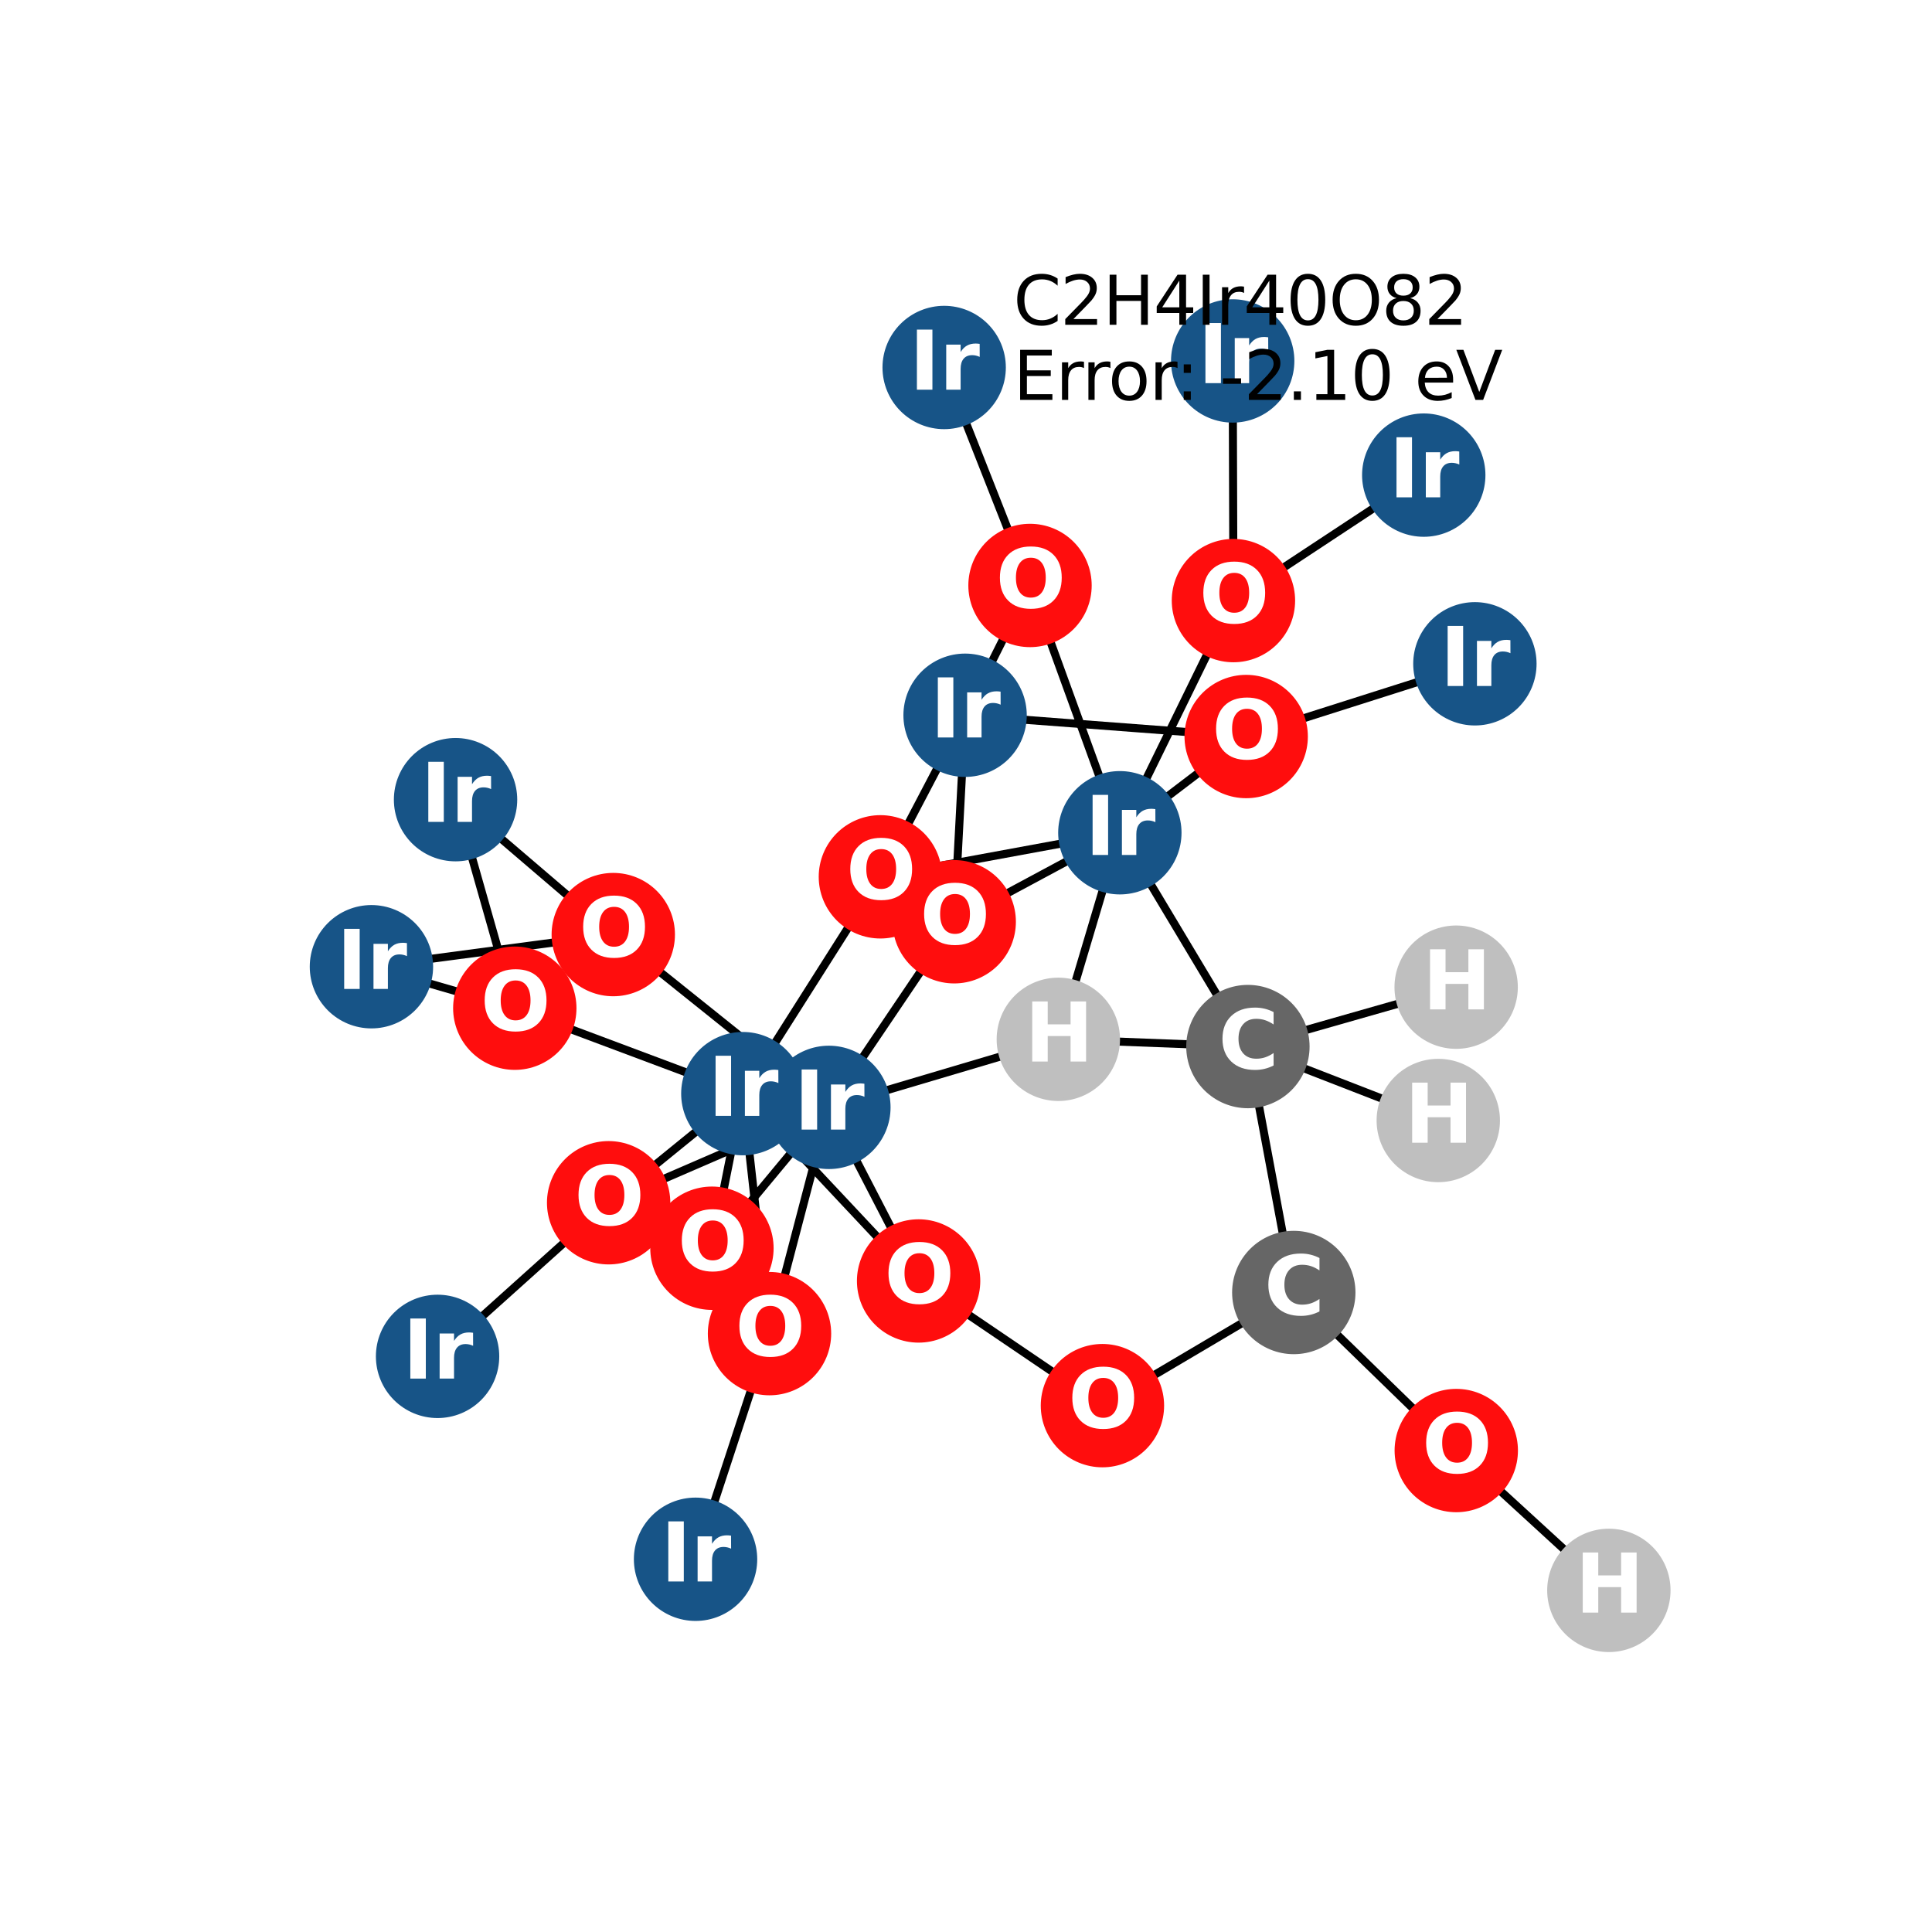 <?xml version="1.0" encoding="utf-8" standalone="no"?>
<!DOCTYPE svg PUBLIC "-//W3C//DTD SVG 1.1//EN"
  "http://www.w3.org/Graphics/SVG/1.1/DTD/svg11.dtd">
<svg xmlns:xlink="http://www.w3.org/1999/xlink" width="288pt" height="288pt" viewBox="0 0 288 288" xmlns="http://www.w3.org/2000/svg" version="1.1">
 <defs>
  <style type="text/css">*{stroke-linejoin: round; stroke-linecap: butt}</style>
 </defs>
 <g id="figure_1">
  <g id="patch_1">
   <path d="M 0 288 
L 288 288 
L 288 0 
L 0 0 
z
" style="fill: #ffffff"/>
  </g>
  <g id="axes_1">
   <g id="LineCollection_1">
    <path d="M 114.709 198.802 
L 103.685 232.437 
" clip-path="url(#pd59ae3a766)" style="fill: none; stroke: #000000; stroke-width: 1.2"/>
    <path d="M 114.709 198.802 
L 123.561 165.074 
" clip-path="url(#pd59ae3a766)" style="fill: none; stroke: #000000; stroke-width: 1.2"/>
    <path d="M 114.709 198.802 
L 110.733 163.027 
" clip-path="url(#pd59ae3a766)" style="fill: none; stroke: #000000; stroke-width: 1.2"/>
    <path d="M 143.864 106.622 
L 142.243 137.405 
" clip-path="url(#pd59ae3a766)" style="fill: none; stroke: #000000; stroke-width: 1.2"/>
    <path d="M 143.864 106.622 
L 185.767 109.793 
" clip-path="url(#pd59ae3a766)" style="fill: none; stroke: #000000; stroke-width: 1.2"/>
    <path d="M 143.864 106.622 
L 131.239 130.707 
" clip-path="url(#pd59ae3a766)" style="fill: none; stroke: #000000; stroke-width: 1.2"/>
    <path d="M 143.864 106.622 
L 153.543 87.274 
" clip-path="url(#pd59ae3a766)" style="fill: none; stroke: #000000; stroke-width: 1.2"/>
    <path d="M 106.127 186.071 
L 123.561 165.074 
" clip-path="url(#pd59ae3a766)" style="fill: none; stroke: #000000; stroke-width: 1.2"/>
    <path d="M 106.127 186.071 
L 110.733 163.027 
" clip-path="url(#pd59ae3a766)" style="fill: none; stroke: #000000; stroke-width: 1.2"/>
    <path d="M 183.755 53.804 
L 183.867 89.53 
" clip-path="url(#pd59ae3a766)" style="fill: none; stroke: #000000; stroke-width: 1.2"/>
    <path d="M 219.86 98.951 
L 185.767 109.793 
" clip-path="url(#pd59ae3a766)" style="fill: none; stroke: #000000; stroke-width: 1.2"/>
    <path d="M 67.909 119.206 
L 91.42 139.317 
" clip-path="url(#pd59ae3a766)" style="fill: none; stroke: #000000; stroke-width: 1.2"/>
    <path d="M 67.909 119.206 
L 76.739 150.292 
" clip-path="url(#pd59ae3a766)" style="fill: none; stroke: #000000; stroke-width: 1.2"/>
    <path d="M 91.42 139.317 
L 123.561 165.074 
" clip-path="url(#pd59ae3a766)" style="fill: none; stroke: #000000; stroke-width: 1.2"/>
    <path d="M 91.42 139.317 
L 55.369 144.109 
" clip-path="url(#pd59ae3a766)" style="fill: none; stroke: #000000; stroke-width: 1.2"/>
    <path d="M 123.561 165.074 
L 142.243 137.405 
" clip-path="url(#pd59ae3a766)" style="fill: none; stroke: #000000; stroke-width: 1.2"/>
    <path d="M 123.561 165.074 
L 90.728 179.292 
" clip-path="url(#pd59ae3a766)" style="fill: none; stroke: #000000; stroke-width: 1.2"/>
    <path d="M 123.561 165.074 
L 136.935 190.95 
" clip-path="url(#pd59ae3a766)" style="fill: none; stroke: #000000; stroke-width: 1.2"/>
    <path d="M 123.561 165.074 
L 157.763 154.93 
" clip-path="url(#pd59ae3a766)" style="fill: none; stroke: #000000; stroke-width: 1.2"/>
    <path d="M 166.934 124.137 
L 142.243 137.405 
" clip-path="url(#pd59ae3a766)" style="fill: none; stroke: #000000; stroke-width: 1.2"/>
    <path d="M 166.934 124.137 
L 185.767 109.793 
" clip-path="url(#pd59ae3a766)" style="fill: none; stroke: #000000; stroke-width: 1.2"/>
    <path d="M 166.934 124.137 
L 183.867 89.53 
" clip-path="url(#pd59ae3a766)" style="fill: none; stroke: #000000; stroke-width: 1.2"/>
    <path d="M 166.934 124.137 
L 131.239 130.707 
" clip-path="url(#pd59ae3a766)" style="fill: none; stroke: #000000; stroke-width: 1.2"/>
    <path d="M 166.934 124.137 
L 153.543 87.274 
" clip-path="url(#pd59ae3a766)" style="fill: none; stroke: #000000; stroke-width: 1.2"/>
    <path d="M 166.934 124.137 
L 186.024 156.009 
" clip-path="url(#pd59ae3a766)" style="fill: none; stroke: #000000; stroke-width: 1.2"/>
    <path d="M 166.934 124.137 
L 157.763 154.93 
" clip-path="url(#pd59ae3a766)" style="fill: none; stroke: #000000; stroke-width: 1.2"/>
    <path d="M 183.867 89.53 
L 212.237 70.825 
" clip-path="url(#pd59ae3a766)" style="fill: none; stroke: #000000; stroke-width: 1.2"/>
    <path d="M 140.745 54.781 
L 153.543 87.274 
" clip-path="url(#pd59ae3a766)" style="fill: none; stroke: #000000; stroke-width: 1.2"/>
    <path d="M 131.239 130.707 
L 110.733 163.027 
" clip-path="url(#pd59ae3a766)" style="fill: none; stroke: #000000; stroke-width: 1.2"/>
    <path d="M 65.228 202.193 
L 90.728 179.292 
" clip-path="url(#pd59ae3a766)" style="fill: none; stroke: #000000; stroke-width: 1.2"/>
    <path d="M 55.369 144.109 
L 76.739 150.292 
" clip-path="url(#pd59ae3a766)" style="fill: none; stroke: #000000; stroke-width: 1.2"/>
    <path d="M 110.733 163.027 
L 90.728 179.292 
" clip-path="url(#pd59ae3a766)" style="fill: none; stroke: #000000; stroke-width: 1.2"/>
    <path d="M 110.733 163.027 
L 136.935 190.95 
" clip-path="url(#pd59ae3a766)" style="fill: none; stroke: #000000; stroke-width: 1.2"/>
    <path d="M 110.733 163.027 
L 76.739 150.292 
" clip-path="url(#pd59ae3a766)" style="fill: none; stroke: #000000; stroke-width: 1.2"/>
    <path d="M 136.935 190.95 
L 164.338 209.537 
" clip-path="url(#pd59ae3a766)" style="fill: none; stroke: #000000; stroke-width: 1.2"/>
    <path d="M 192.863 192.672 
L 164.338 209.537 
" clip-path="url(#pd59ae3a766)" style="fill: none; stroke: #000000; stroke-width: 1.2"/>
    <path d="M 192.863 192.672 
L 217.084 216.23 
" clip-path="url(#pd59ae3a766)" style="fill: none; stroke: #000000; stroke-width: 1.2"/>
    <path d="M 192.863 192.672 
L 186.024 156.009 
" clip-path="url(#pd59ae3a766)" style="fill: none; stroke: #000000; stroke-width: 1.2"/>
    <path d="M 217.084 216.23 
L 239.831 237.076 
" clip-path="url(#pd59ae3a766)" style="fill: none; stroke: #000000; stroke-width: 1.2"/>
    <path d="M 186.024 156.009 
L 157.763 154.93 
" clip-path="url(#pd59ae3a766)" style="fill: none; stroke: #000000; stroke-width: 1.2"/>
    <path d="M 186.024 156.009 
L 214.402 167.031 
" clip-path="url(#pd59ae3a766)" style="fill: none; stroke: #000000; stroke-width: 1.2"/>
    <path d="M 186.024 156.009 
L 217.066 147.156 
" clip-path="url(#pd59ae3a766)" style="fill: none; stroke: #000000; stroke-width: 1.2"/>
   </g>
   <g id="PathCollection_1">
    <defs>
     <path id="C0_0_5b8090a8d2" d="M 0 8.944 
C 2.372 8.944 4.647 8.002 6.325 6.325 
C 8.002 4.647 8.944 2.372 8.944 -0 
C 8.944 -2.372 8.002 -4.647 6.325 -6.325 
C 4.647 -8.002 2.372 -8.944 0 -8.944 
C -2.372 -8.944 -4.647 -8.002 -6.325 -6.325 
C -8.002 -4.647 -8.944 -2.372 -8.944 0 
C -8.944 2.372 -8.002 4.647 -6.325 6.325 
C -4.647 8.002 -2.372 8.944 0 8.944 
z
"/>
    </defs>
    <g clip-path="url(#pd59ae3a766)">
     <use xlink:href="#C0_0_5b8090a8d2" x="114.709" y="198.802" style="fill: #ff0d0d; stroke: #ff0d0d; stroke-width: 0.5"/>
    </g>
    <g clip-path="url(#pd59ae3a766)">
     <use xlink:href="#C0_0_5b8090a8d2" x="143.864" y="106.622" style="fill: #175487; stroke: #175487; stroke-width: 0.5"/>
    </g>
    <g clip-path="url(#pd59ae3a766)">
     <use xlink:href="#C0_0_5b8090a8d2" x="106.127" y="186.071" style="fill: #ff0d0d; stroke: #ff0d0d; stroke-width: 0.5"/>
    </g>
    <g clip-path="url(#pd59ae3a766)">
     <use xlink:href="#C0_0_5b8090a8d2" x="183.755" y="53.804" style="fill: #175487; stroke: #175487; stroke-width: 0.5"/>
    </g>
    <g clip-path="url(#pd59ae3a766)">
     <use xlink:href="#C0_0_5b8090a8d2" x="219.86" y="98.951" style="fill: #175487; stroke: #175487; stroke-width: 0.5"/>
    </g>
    <g clip-path="url(#pd59ae3a766)">
     <use xlink:href="#C0_0_5b8090a8d2" x="103.685" y="232.437" style="fill: #175487; stroke: #175487; stroke-width: 0.5"/>
    </g>
    <g clip-path="url(#pd59ae3a766)">
     <use xlink:href="#C0_0_5b8090a8d2" x="67.909" y="119.206" style="fill: #175487; stroke: #175487; stroke-width: 0.5"/>
    </g>
    <g clip-path="url(#pd59ae3a766)">
     <use xlink:href="#C0_0_5b8090a8d2" x="91.42" y="139.317" style="fill: #ff0d0d; stroke: #ff0d0d; stroke-width: 0.5"/>
    </g>
    <g clip-path="url(#pd59ae3a766)">
     <use xlink:href="#C0_0_5b8090a8d2" x="123.561" y="165.074" style="fill: #175487; stroke: #175487; stroke-width: 0.5"/>
    </g>
    <g clip-path="url(#pd59ae3a766)">
     <use xlink:href="#C0_0_5b8090a8d2" x="166.934" y="124.137" style="fill: #175487; stroke: #175487; stroke-width: 0.5"/>
    </g>
    <g clip-path="url(#pd59ae3a766)">
     <use xlink:href="#C0_0_5b8090a8d2" x="183.867" y="89.53" style="fill: #ff0d0d; stroke: #ff0d0d; stroke-width: 0.5"/>
    </g>
    <g clip-path="url(#pd59ae3a766)">
     <use xlink:href="#C0_0_5b8090a8d2" x="212.237" y="70.825" style="fill: #175487; stroke: #175487; stroke-width: 0.5"/>
    </g>
    <g clip-path="url(#pd59ae3a766)">
     <use xlink:href="#C0_0_5b8090a8d2" x="140.745" y="54.781" style="fill: #175487; stroke: #175487; stroke-width: 0.5"/>
    </g>
    <g clip-path="url(#pd59ae3a766)">
     <use xlink:href="#C0_0_5b8090a8d2" x="131.239" y="130.707" style="fill: #ff0d0d; stroke: #ff0d0d; stroke-width: 0.5"/>
    </g>
    <g clip-path="url(#pd59ae3a766)">
     <use xlink:href="#C0_0_5b8090a8d2" x="65.228" y="202.193" style="fill: #175487; stroke: #175487; stroke-width: 0.5"/>
    </g>
    <g clip-path="url(#pd59ae3a766)">
     <use xlink:href="#C0_0_5b8090a8d2" x="55.369" y="144.109" style="fill: #175487; stroke: #175487; stroke-width: 0.5"/>
    </g>
    <g clip-path="url(#pd59ae3a766)">
     <use xlink:href="#C0_0_5b8090a8d2" x="153.543" y="87.274" style="fill: #ff0d0d; stroke: #ff0d0d; stroke-width: 0.5"/>
    </g>
    <g clip-path="url(#pd59ae3a766)">
     <use xlink:href="#C0_0_5b8090a8d2" x="110.733" y="163.027" style="fill: #175487; stroke: #175487; stroke-width: 0.5"/>
    </g>
    <g clip-path="url(#pd59ae3a766)">
     <use xlink:href="#C0_0_5b8090a8d2" x="90.728" y="179.292" style="fill: #ff0d0d; stroke: #ff0d0d; stroke-width: 0.5"/>
    </g>
    <g clip-path="url(#pd59ae3a766)">
     <use xlink:href="#C0_0_5b8090a8d2" x="185.767" y="109.793" style="fill: #ff0d0d; stroke: #ff0d0d; stroke-width: 0.5"/>
    </g>
    <g clip-path="url(#pd59ae3a766)">
     <use xlink:href="#C0_0_5b8090a8d2" x="136.935" y="190.95" style="fill: #ff0d0d; stroke: #ff0d0d; stroke-width: 0.5"/>
    </g>
    <g clip-path="url(#pd59ae3a766)">
     <use xlink:href="#C0_0_5b8090a8d2" x="142.243" y="137.405" style="fill: #ff0d0d; stroke: #ff0d0d; stroke-width: 0.5"/>
    </g>
    <g clip-path="url(#pd59ae3a766)">
     <use xlink:href="#C0_0_5b8090a8d2" x="76.739" y="150.292" style="fill: #ff0d0d; stroke: #ff0d0d; stroke-width: 0.5"/>
    </g>
    <g clip-path="url(#pd59ae3a766)">
     <use xlink:href="#C0_0_5b8090a8d2" x="192.863" y="192.672" style="fill: #666666; stroke: #666666; stroke-width: 0.5"/>
    </g>
    <g clip-path="url(#pd59ae3a766)">
     <use xlink:href="#C0_0_5b8090a8d2" x="164.338" y="209.537" style="fill: #ff0d0d; stroke: #ff0d0d; stroke-width: 0.5"/>
    </g>
    <g clip-path="url(#pd59ae3a766)">
     <use xlink:href="#C0_0_5b8090a8d2" x="217.084" y="216.23" style="fill: #ff0d0d; stroke: #ff0d0d; stroke-width: 0.5"/>
    </g>
    <g clip-path="url(#pd59ae3a766)">
     <use xlink:href="#C0_0_5b8090a8d2" x="239.831" y="237.076" style="fill: #bfbfbf; stroke: #bfbfbf; stroke-width: 0.5"/>
    </g>
    <g clip-path="url(#pd59ae3a766)">
     <use xlink:href="#C0_0_5b8090a8d2" x="186.024" y="156.009" style="fill: #666666; stroke: #666666; stroke-width: 0.5"/>
    </g>
    <g clip-path="url(#pd59ae3a766)">
     <use xlink:href="#C0_0_5b8090a8d2" x="157.763" y="154.93" style="fill: #bfbfbf; stroke: #bfbfbf; stroke-width: 0.5"/>
    </g>
    <g clip-path="url(#pd59ae3a766)">
     <use xlink:href="#C0_0_5b8090a8d2" x="214.402" y="167.031" style="fill: #bfbfbf; stroke: #bfbfbf; stroke-width: 0.5"/>
    </g>
    <g clip-path="url(#pd59ae3a766)">
     <use xlink:href="#C0_0_5b8090a8d2" x="217.066" y="147.156" style="fill: #bfbfbf; stroke: #bfbfbf; stroke-width: 0.5"/>
    </g>
   </g>
   <g id="text_1">
    <g clip-path="url(#pd59ae3a766)">
     <!-- O -->
     <g style="fill: #ffffff" transform="translate(109.608 202.113) scale(0.12 -0.12)">
      <defs>
       <path id="DejaVuSans-Bold-4f" d="M 2719 3878 
Q 2169 3878 1866 3472 
Q 1563 3066 1563 2328 
Q 1563 1594 1866 1187 
Q 2169 781 2719 781 
Q 3272 781 3575 1187 
Q 3878 1594 3878 2328 
Q 3878 3066 3575 3472 
Q 3272 3878 2719 3878 
z
M 2719 4750 
Q 3844 4750 4481 4106 
Q 5119 3463 5119 2328 
Q 5119 1197 4481 553 
Q 3844 -91 2719 -91 
Q 1597 -91 958 553 
Q 319 1197 319 2328 
Q 319 3463 958 4106 
Q 1597 4750 2719 4750 
z
" transform="scale(0.016)"/>
      </defs>
      <use xlink:href="#DejaVuSans-Bold-4f"/>
     </g>
    </g>
   </g>
   <g id="text_2">
    <g clip-path="url(#pd59ae3a766)">
     <!-- Ir -->
     <g style="fill: #ffffff" transform="translate(138.673 109.934) scale(0.12 -0.12)">
      <defs>
       <path id="DejaVuSans-Bold-49" d="M 588 4666 
L 1791 4666 
L 1791 0 
L 588 0 
L 588 4666 
z
" transform="scale(0.016)"/>
       <path id="DejaVuSans-Bold-72" d="M 3138 2547 
Q 2991 2616 2845 2648 
Q 2700 2681 2553 2681 
Q 2122 2681 1889 2404 
Q 1656 2128 1656 1613 
L 1656 0 
L 538 0 
L 538 3500 
L 1656 3500 
L 1656 2925 
Q 1872 3269 2151 3426 
Q 2431 3584 2822 3584 
Q 2878 3584 2943 3579 
Q 3009 3575 3134 3559 
L 3138 2547 
z
" transform="scale(0.016)"/>
      </defs>
      <use xlink:href="#DejaVuSans-Bold-49"/>
      <use xlink:href="#DejaVuSans-Bold-72" transform="translate(37.207 0)"/>
     </g>
    </g>
   </g>
   <g id="text_3">
    <g clip-path="url(#pd59ae3a766)">
     <!-- O -->
     <g style="fill: #ffffff" transform="translate(101.026 189.382) scale(0.12 -0.12)">
      <use xlink:href="#DejaVuSans-Bold-4f"/>
     </g>
    </g>
   </g>
   <g id="text_4">
    <g clip-path="url(#pd59ae3a766)">
     <!-- Ir -->
     <g style="fill: #ffffff" transform="translate(178.564 57.115) scale(0.12 -0.12)">
      <use xlink:href="#DejaVuSans-Bold-49"/>
      <use xlink:href="#DejaVuSans-Bold-72" transform="translate(37.207 0)"/>
     </g>
    </g>
   </g>
   <g id="text_5">
    <g clip-path="url(#pd59ae3a766)">
     <!-- Ir -->
     <g style="fill: #ffffff" transform="translate(214.669 102.262) scale(0.12 -0.12)">
      <use xlink:href="#DejaVuSans-Bold-49"/>
      <use xlink:href="#DejaVuSans-Bold-72" transform="translate(37.207 0)"/>
     </g>
    </g>
   </g>
   <g id="text_6">
    <g clip-path="url(#pd59ae3a766)">
     <!-- Ir -->
     <g style="fill: #ffffff" transform="translate(98.494 235.748) scale(0.12 -0.12)">
      <use xlink:href="#DejaVuSans-Bold-49"/>
      <use xlink:href="#DejaVuSans-Bold-72" transform="translate(37.207 0)"/>
     </g>
    </g>
   </g>
   <g id="text_7">
    <g clip-path="url(#pd59ae3a766)">
     <!-- Ir -->
     <g style="fill: #ffffff" transform="translate(62.718 122.518) scale(0.12 -0.12)">
      <use xlink:href="#DejaVuSans-Bold-49"/>
      <use xlink:href="#DejaVuSans-Bold-72" transform="translate(37.207 0)"/>
     </g>
    </g>
   </g>
   <g id="text_8">
    <g clip-path="url(#pd59ae3a766)">
     <!-- O -->
     <g style="fill: #ffffff" transform="translate(86.319 142.628) scale(0.12 -0.12)">
      <use xlink:href="#DejaVuSans-Bold-4f"/>
     </g>
    </g>
   </g>
   <g id="text_9">
    <g clip-path="url(#pd59ae3a766)">
     <!-- Ir -->
     <g style="fill: #ffffff" transform="translate(118.37 168.385) scale(0.12 -0.12)">
      <use xlink:href="#DejaVuSans-Bold-49"/>
      <use xlink:href="#DejaVuSans-Bold-72" transform="translate(37.207 0)"/>
     </g>
    </g>
   </g>
   <g id="text_10">
    <g clip-path="url(#pd59ae3a766)">
     <!-- Ir -->
     <g style="fill: #ffffff" transform="translate(161.744 127.448) scale(0.12 -0.12)">
      <use xlink:href="#DejaVuSans-Bold-49"/>
      <use xlink:href="#DejaVuSans-Bold-72" transform="translate(37.207 0)"/>
     </g>
    </g>
   </g>
   <g id="text_11">
    <g clip-path="url(#pd59ae3a766)">
     <!-- O -->
     <g style="fill: #ffffff" transform="translate(178.766 92.841) scale(0.12 -0.12)">
      <use xlink:href="#DejaVuSans-Bold-4f"/>
     </g>
    </g>
   </g>
   <g id="text_12">
    <g clip-path="url(#pd59ae3a766)">
     <!-- Ir -->
     <g style="fill: #ffffff" transform="translate(207.046 74.137) scale(0.12 -0.12)">
      <use xlink:href="#DejaVuSans-Bold-49"/>
      <use xlink:href="#DejaVuSans-Bold-72" transform="translate(37.207 0)"/>
     </g>
    </g>
   </g>
   <g id="text_13">
    <g clip-path="url(#pd59ae3a766)">
     <!-- Ir -->
     <g style="fill: #ffffff" transform="translate(135.554 58.092) scale(0.12 -0.12)">
      <use xlink:href="#DejaVuSans-Bold-49"/>
      <use xlink:href="#DejaVuSans-Bold-72" transform="translate(37.207 0)"/>
     </g>
    </g>
   </g>
   <g id="text_14">
    <g clip-path="url(#pd59ae3a766)">
     <!-- O -->
     <g style="fill: #ffffff" transform="translate(126.138 134.018) scale(0.12 -0.12)">
      <use xlink:href="#DejaVuSans-Bold-4f"/>
     </g>
    </g>
   </g>
   <g id="text_15">
    <g clip-path="url(#pd59ae3a766)">
     <!-- Ir -->
     <g style="fill: #ffffff" transform="translate(60.037 205.505) scale(0.12 -0.12)">
      <use xlink:href="#DejaVuSans-Bold-49"/>
      <use xlink:href="#DejaVuSans-Bold-72" transform="translate(37.207 0)"/>
     </g>
    </g>
   </g>
   <g id="text_16">
    <g clip-path="url(#pd59ae3a766)">
     <!-- Ir -->
     <g style="fill: #ffffff" transform="translate(50.178 147.42) scale(0.12 -0.12)">
      <use xlink:href="#DejaVuSans-Bold-49"/>
      <use xlink:href="#DejaVuSans-Bold-72" transform="translate(37.207 0)"/>
     </g>
    </g>
   </g>
   <g id="text_17">
    <g clip-path="url(#pd59ae3a766)">
     <!-- O -->
     <g style="fill: #ffffff" transform="translate(148.442 90.586) scale(0.12 -0.12)">
      <use xlink:href="#DejaVuSans-Bold-4f"/>
     </g>
    </g>
   </g>
   <g id="text_18">
    <g clip-path="url(#pd59ae3a766)">
     <!-- Ir -->
     <g style="fill: #ffffff" transform="translate(105.542 166.338) scale(0.12 -0.12)">
      <use xlink:href="#DejaVuSans-Bold-49"/>
      <use xlink:href="#DejaVuSans-Bold-72" transform="translate(37.207 0)"/>
     </g>
    </g>
   </g>
   <g id="text_19">
    <g clip-path="url(#pd59ae3a766)">
     <!-- O -->
     <g style="fill: #ffffff" transform="translate(85.627 182.603) scale(0.12 -0.12)">
      <use xlink:href="#DejaVuSans-Bold-4f"/>
     </g>
    </g>
   </g>
   <g id="text_20">
    <g clip-path="url(#pd59ae3a766)">
     <!-- O -->
     <g style="fill: #ffffff" transform="translate(180.666 113.104) scale(0.12 -0.12)">
      <use xlink:href="#DejaVuSans-Bold-4f"/>
     </g>
    </g>
   </g>
   <g id="text_21">
    <g clip-path="url(#pd59ae3a766)">
     <!-- O -->
     <g style="fill: #ffffff" transform="translate(131.834 194.261) scale(0.12 -0.12)">
      <use xlink:href="#DejaVuSans-Bold-4f"/>
     </g>
    </g>
   </g>
   <g id="text_22">
    <g clip-path="url(#pd59ae3a766)">
     <!-- O -->
     <g style="fill: #ffffff" transform="translate(137.142 140.716) scale(0.12 -0.12)">
      <use xlink:href="#DejaVuSans-Bold-4f"/>
     </g>
    </g>
   </g>
   <g id="text_23">
    <g clip-path="url(#pd59ae3a766)">
     <!-- O -->
     <g style="fill: #ffffff" transform="translate(71.638 153.603) scale(0.12 -0.12)">
      <use xlink:href="#DejaVuSans-Bold-4f"/>
     </g>
    </g>
   </g>
   <g id="text_24">
    <g clip-path="url(#pd59ae3a766)">
     <!-- C -->
     <g style="fill: #ffffff" transform="translate(188.459 195.983) scale(0.12 -0.12)">
      <defs>
       <path id="DejaVuSans-Bold-43" d="M 4288 256 
Q 3956 84 3597 -3 
Q 3238 -91 2847 -91 
Q 1681 -91 1000 561 
Q 319 1213 319 2328 
Q 319 3447 1000 4098 
Q 1681 4750 2847 4750 
Q 3238 4750 3597 4662 
Q 3956 4575 4288 4403 
L 4288 3438 
Q 3953 3666 3628 3772 
Q 3303 3878 2944 3878 
Q 2300 3878 1931 3465 
Q 1563 3053 1563 2328 
Q 1563 1606 1931 1193 
Q 2300 781 2944 781 
Q 3303 781 3628 887 
Q 3953 994 4288 1222 
L 4288 256 
z
" transform="scale(0.016)"/>
      </defs>
      <use xlink:href="#DejaVuSans-Bold-43"/>
     </g>
    </g>
   </g>
   <g id="text_25">
    <g clip-path="url(#pd59ae3a766)">
     <!-- O -->
     <g style="fill: #ffffff" transform="translate(159.237 212.848) scale(0.12 -0.12)">
      <use xlink:href="#DejaVuSans-Bold-4f"/>
     </g>
    </g>
   </g>
   <g id="text_26">
    <g clip-path="url(#pd59ae3a766)">
     <!-- O -->
     <g style="fill: #ffffff" transform="translate(211.983 219.541) scale(0.12 -0.12)">
      <use xlink:href="#DejaVuSans-Bold-4f"/>
     </g>
    </g>
   </g>
   <g id="text_27">
    <g clip-path="url(#pd59ae3a766)">
     <!-- H -->
     <g style="fill: #ffffff" transform="translate(234.81 240.388) scale(0.12 -0.12)">
      <defs>
       <path id="DejaVuSans-Bold-48" d="M 588 4666 
L 1791 4666 
L 1791 2888 
L 3566 2888 
L 3566 4666 
L 4769 4666 
L 4769 0 
L 3566 0 
L 3566 1978 
L 1791 1978 
L 1791 0 
L 588 0 
L 588 4666 
z
" transform="scale(0.016)"/>
      </defs>
      <use xlink:href="#DejaVuSans-Bold-48"/>
     </g>
    </g>
   </g>
   <g id="text_28">
    <g clip-path="url(#pd59ae3a766)">
     <!-- C -->
     <g style="fill: #ffffff" transform="translate(181.62 159.32) scale(0.12 -0.12)">
      <use xlink:href="#DejaVuSans-Bold-43"/>
     </g>
    </g>
   </g>
   <g id="text_29">
    <g clip-path="url(#pd59ae3a766)">
     <!-- H -->
     <g style="fill: #ffffff" transform="translate(152.742 158.242) scale(0.12 -0.12)">
      <use xlink:href="#DejaVuSans-Bold-48"/>
     </g>
    </g>
   </g>
   <g id="text_30">
    <g clip-path="url(#pd59ae3a766)">
     <!-- H -->
     <g style="fill: #ffffff" transform="translate(209.38 170.342) scale(0.12 -0.12)">
      <use xlink:href="#DejaVuSans-Bold-48"/>
     </g>
    </g>
   </g>
   <g id="text_31">
    <g clip-path="url(#pd59ae3a766)">
     <!-- H -->
     <g style="fill: #ffffff" transform="translate(212.045 150.467) scale(0.12 -0.12)">
      <use xlink:href="#DejaVuSans-Bold-48"/>
     </g>
    </g>
   </g>
   <g id="text_32">
    <!-- C2H4Ir40O82 -->
    <g transform="translate(151.064 48.415) scale(0.1 -0.1)">
     <defs>
      <path id="DejaVuSans-43" d="M 4122 4306 
L 4122 3641 
Q 3803 3938 3442 4084 
Q 3081 4231 2675 4231 
Q 1875 4231 1450 3742 
Q 1025 3253 1025 2328 
Q 1025 1406 1450 917 
Q 1875 428 2675 428 
Q 3081 428 3442 575 
Q 3803 722 4122 1019 
L 4122 359 
Q 3791 134 3420 21 
Q 3050 -91 2638 -91 
Q 1578 -91 968 557 
Q 359 1206 359 2328 
Q 359 3453 968 4101 
Q 1578 4750 2638 4750 
Q 3056 4750 3426 4639 
Q 3797 4528 4122 4306 
z
" transform="scale(0.016)"/>
      <path id="DejaVuSans-32" d="M 1228 531 
L 3431 531 
L 3431 0 
L 469 0 
L 469 531 
Q 828 903 1448 1529 
Q 2069 2156 2228 2338 
Q 2531 2678 2651 2914 
Q 2772 3150 2772 3378 
Q 2772 3750 2511 3984 
Q 2250 4219 1831 4219 
Q 1534 4219 1204 4116 
Q 875 4013 500 3803 
L 500 4441 
Q 881 4594 1212 4672 
Q 1544 4750 1819 4750 
Q 2544 4750 2975 4387 
Q 3406 4025 3406 3419 
Q 3406 3131 3298 2873 
Q 3191 2616 2906 2266 
Q 2828 2175 2409 1742 
Q 1991 1309 1228 531 
z
" transform="scale(0.016)"/>
      <path id="DejaVuSans-48" d="M 628 4666 
L 1259 4666 
L 1259 2753 
L 3553 2753 
L 3553 4666 
L 4184 4666 
L 4184 0 
L 3553 0 
L 3553 2222 
L 1259 2222 
L 1259 0 
L 628 0 
L 628 4666 
z
" transform="scale(0.016)"/>
      <path id="DejaVuSans-34" d="M 2419 4116 
L 825 1625 
L 2419 1625 
L 2419 4116 
z
M 2253 4666 
L 3047 4666 
L 3047 1625 
L 3713 1625 
L 3713 1100 
L 3047 1100 
L 3047 0 
L 2419 0 
L 2419 1100 
L 313 1100 
L 313 1709 
L 2253 4666 
z
" transform="scale(0.016)"/>
      <path id="DejaVuSans-49" d="M 628 4666 
L 1259 4666 
L 1259 0 
L 628 0 
L 628 4666 
z
" transform="scale(0.016)"/>
      <path id="DejaVuSans-72" d="M 2631 2963 
Q 2534 3019 2420 3045 
Q 2306 3072 2169 3072 
Q 1681 3072 1420 2755 
Q 1159 2438 1159 1844 
L 1159 0 
L 581 0 
L 581 3500 
L 1159 3500 
L 1159 2956 
Q 1341 3275 1631 3429 
Q 1922 3584 2338 3584 
Q 2397 3584 2469 3576 
Q 2541 3569 2628 3553 
L 2631 2963 
z
" transform="scale(0.016)"/>
      <path id="DejaVuSans-30" d="M 2034 4250 
Q 1547 4250 1301 3770 
Q 1056 3291 1056 2328 
Q 1056 1369 1301 889 
Q 1547 409 2034 409 
Q 2525 409 2770 889 
Q 3016 1369 3016 2328 
Q 3016 3291 2770 3770 
Q 2525 4250 2034 4250 
z
M 2034 4750 
Q 2819 4750 3233 4129 
Q 3647 3509 3647 2328 
Q 3647 1150 3233 529 
Q 2819 -91 2034 -91 
Q 1250 -91 836 529 
Q 422 1150 422 2328 
Q 422 3509 836 4129 
Q 1250 4750 2034 4750 
z
" transform="scale(0.016)"/>
      <path id="DejaVuSans-4f" d="M 2522 4238 
Q 1834 4238 1429 3725 
Q 1025 3213 1025 2328 
Q 1025 1447 1429 934 
Q 1834 422 2522 422 
Q 3209 422 3611 934 
Q 4013 1447 4013 2328 
Q 4013 3213 3611 3725 
Q 3209 4238 2522 4238 
z
M 2522 4750 
Q 3503 4750 4090 4092 
Q 4678 3434 4678 2328 
Q 4678 1225 4090 567 
Q 3503 -91 2522 -91 
Q 1538 -91 948 565 
Q 359 1222 359 2328 
Q 359 3434 948 4092 
Q 1538 4750 2522 4750 
z
" transform="scale(0.016)"/>
      <path id="DejaVuSans-38" d="M 2034 2216 
Q 1584 2216 1326 1975 
Q 1069 1734 1069 1313 
Q 1069 891 1326 650 
Q 1584 409 2034 409 
Q 2484 409 2743 651 
Q 3003 894 3003 1313 
Q 3003 1734 2745 1975 
Q 2488 2216 2034 2216 
z
M 1403 2484 
Q 997 2584 770 2862 
Q 544 3141 544 3541 
Q 544 4100 942 4425 
Q 1341 4750 2034 4750 
Q 2731 4750 3128 4425 
Q 3525 4100 3525 3541 
Q 3525 3141 3298 2862 
Q 3072 2584 2669 2484 
Q 3125 2378 3379 2068 
Q 3634 1759 3634 1313 
Q 3634 634 3220 271 
Q 2806 -91 2034 -91 
Q 1263 -91 848 271 
Q 434 634 434 1313 
Q 434 1759 690 2068 
Q 947 2378 1403 2484 
z
M 1172 3481 
Q 1172 3119 1398 2916 
Q 1625 2713 2034 2713 
Q 2441 2713 2670 2916 
Q 2900 3119 2900 3481 
Q 2900 3844 2670 4047 
Q 2441 4250 2034 4250 
Q 1625 4250 1398 4047 
Q 1172 3844 1172 3481 
z
" transform="scale(0.016)"/>
     </defs>
     <use xlink:href="#DejaVuSans-43"/>
     <use xlink:href="#DejaVuSans-32" transform="translate(69.824 0)"/>
     <use xlink:href="#DejaVuSans-48" transform="translate(133.447 0)"/>
     <use xlink:href="#DejaVuSans-34" transform="translate(208.643 0)"/>
     <use xlink:href="#DejaVuSans-49" transform="translate(272.266 0)"/>
     <use xlink:href="#DejaVuSans-72" transform="translate(301.758 0)"/>
     <use xlink:href="#DejaVuSans-34" transform="translate(342.871 0)"/>
     <use xlink:href="#DejaVuSans-30" transform="translate(406.494 0)"/>
     <use xlink:href="#DejaVuSans-4f" transform="translate(470.117 0)"/>
     <use xlink:href="#DejaVuSans-38" transform="translate(548.828 0)"/>
     <use xlink:href="#DejaVuSans-32" transform="translate(612.451 0)"/>
    </g>
    <!-- Error: -2.10 eV -->
    <g transform="translate(151.064 59.612) scale(0.1 -0.1)">
     <defs>
      <path id="DejaVuSans-45" d="M 628 4666 
L 3578 4666 
L 3578 4134 
L 1259 4134 
L 1259 2753 
L 3481 2753 
L 3481 2222 
L 1259 2222 
L 1259 531 
L 3634 531 
L 3634 0 
L 628 0 
L 628 4666 
z
" transform="scale(0.016)"/>
      <path id="DejaVuSans-6f" d="M 1959 3097 
Q 1497 3097 1228 2736 
Q 959 2375 959 1747 
Q 959 1119 1226 758 
Q 1494 397 1959 397 
Q 2419 397 2687 759 
Q 2956 1122 2956 1747 
Q 2956 2369 2687 2733 
Q 2419 3097 1959 3097 
z
M 1959 3584 
Q 2709 3584 3137 3096 
Q 3566 2609 3566 1747 
Q 3566 888 3137 398 
Q 2709 -91 1959 -91 
Q 1206 -91 779 398 
Q 353 888 353 1747 
Q 353 2609 779 3096 
Q 1206 3584 1959 3584 
z
" transform="scale(0.016)"/>
      <path id="DejaVuSans-3a" d="M 750 794 
L 1409 794 
L 1409 0 
L 750 0 
L 750 794 
z
M 750 3309 
L 1409 3309 
L 1409 2516 
L 750 2516 
L 750 3309 
z
" transform="scale(0.016)"/>
      <path id="DejaVuSans-20" transform="scale(0.016)"/>
      <path id="DejaVuSans-2d" d="M 313 2009 
L 1997 2009 
L 1997 1497 
L 313 1497 
L 313 2009 
z
" transform="scale(0.016)"/>
      <path id="DejaVuSans-2e" d="M 684 794 
L 1344 794 
L 1344 0 
L 684 0 
L 684 794 
z
" transform="scale(0.016)"/>
      <path id="DejaVuSans-31" d="M 794 531 
L 1825 531 
L 1825 4091 
L 703 3866 
L 703 4441 
L 1819 4666 
L 2450 4666 
L 2450 531 
L 3481 531 
L 3481 0 
L 794 0 
L 794 531 
z
" transform="scale(0.016)"/>
      <path id="DejaVuSans-65" d="M 3597 1894 
L 3597 1613 
L 953 1613 
Q 991 1019 1311 708 
Q 1631 397 2203 397 
Q 2534 397 2845 478 
Q 3156 559 3463 722 
L 3463 178 
Q 3153 47 2828 -22 
Q 2503 -91 2169 -91 
Q 1331 -91 842 396 
Q 353 884 353 1716 
Q 353 2575 817 3079 
Q 1281 3584 2069 3584 
Q 2775 3584 3186 3129 
Q 3597 2675 3597 1894 
z
M 3022 2063 
Q 3016 2534 2758 2815 
Q 2500 3097 2075 3097 
Q 1594 3097 1305 2825 
Q 1016 2553 972 2059 
L 3022 2063 
z
" transform="scale(0.016)"/>
      <path id="DejaVuSans-56" d="M 1831 0 
L 50 4666 
L 709 4666 
L 2188 738 
L 3669 4666 
L 4325 4666 
L 2547 0 
L 1831 0 
z
" transform="scale(0.016)"/>
     </defs>
     <use xlink:href="#DejaVuSans-45"/>
     <use xlink:href="#DejaVuSans-72" transform="translate(63.184 0)"/>
     <use xlink:href="#DejaVuSans-72" transform="translate(102.547 0)"/>
     <use xlink:href="#DejaVuSans-6f" transform="translate(141.41 0)"/>
     <use xlink:href="#DejaVuSans-72" transform="translate(202.592 0)"/>
     <use xlink:href="#DejaVuSans-3a" transform="translate(241.955 0)"/>
     <use xlink:href="#DejaVuSans-20" transform="translate(275.646 0)"/>
     <use xlink:href="#DejaVuSans-2d" transform="translate(307.434 0)"/>
     <use xlink:href="#DejaVuSans-32" transform="translate(343.518 0)"/>
     <use xlink:href="#DejaVuSans-2e" transform="translate(407.141 0)"/>
     <use xlink:href="#DejaVuSans-31" transform="translate(438.928 0)"/>
     <use xlink:href="#DejaVuSans-30" transform="translate(502.551 0)"/>
     <use xlink:href="#DejaVuSans-20" transform="translate(566.174 0)"/>
     <use xlink:href="#DejaVuSans-65" transform="translate(597.961 0)"/>
     <use xlink:href="#DejaVuSans-56" transform="translate(659.484 0)"/>
    </g>
   </g>
  </g>
 </g>
 <defs>
  <clipPath id="pd59ae3a766">
   <rect x="36" y="34.56" width="223.2" height="221.76"/>
  </clipPath>
 </defs>
</svg>
